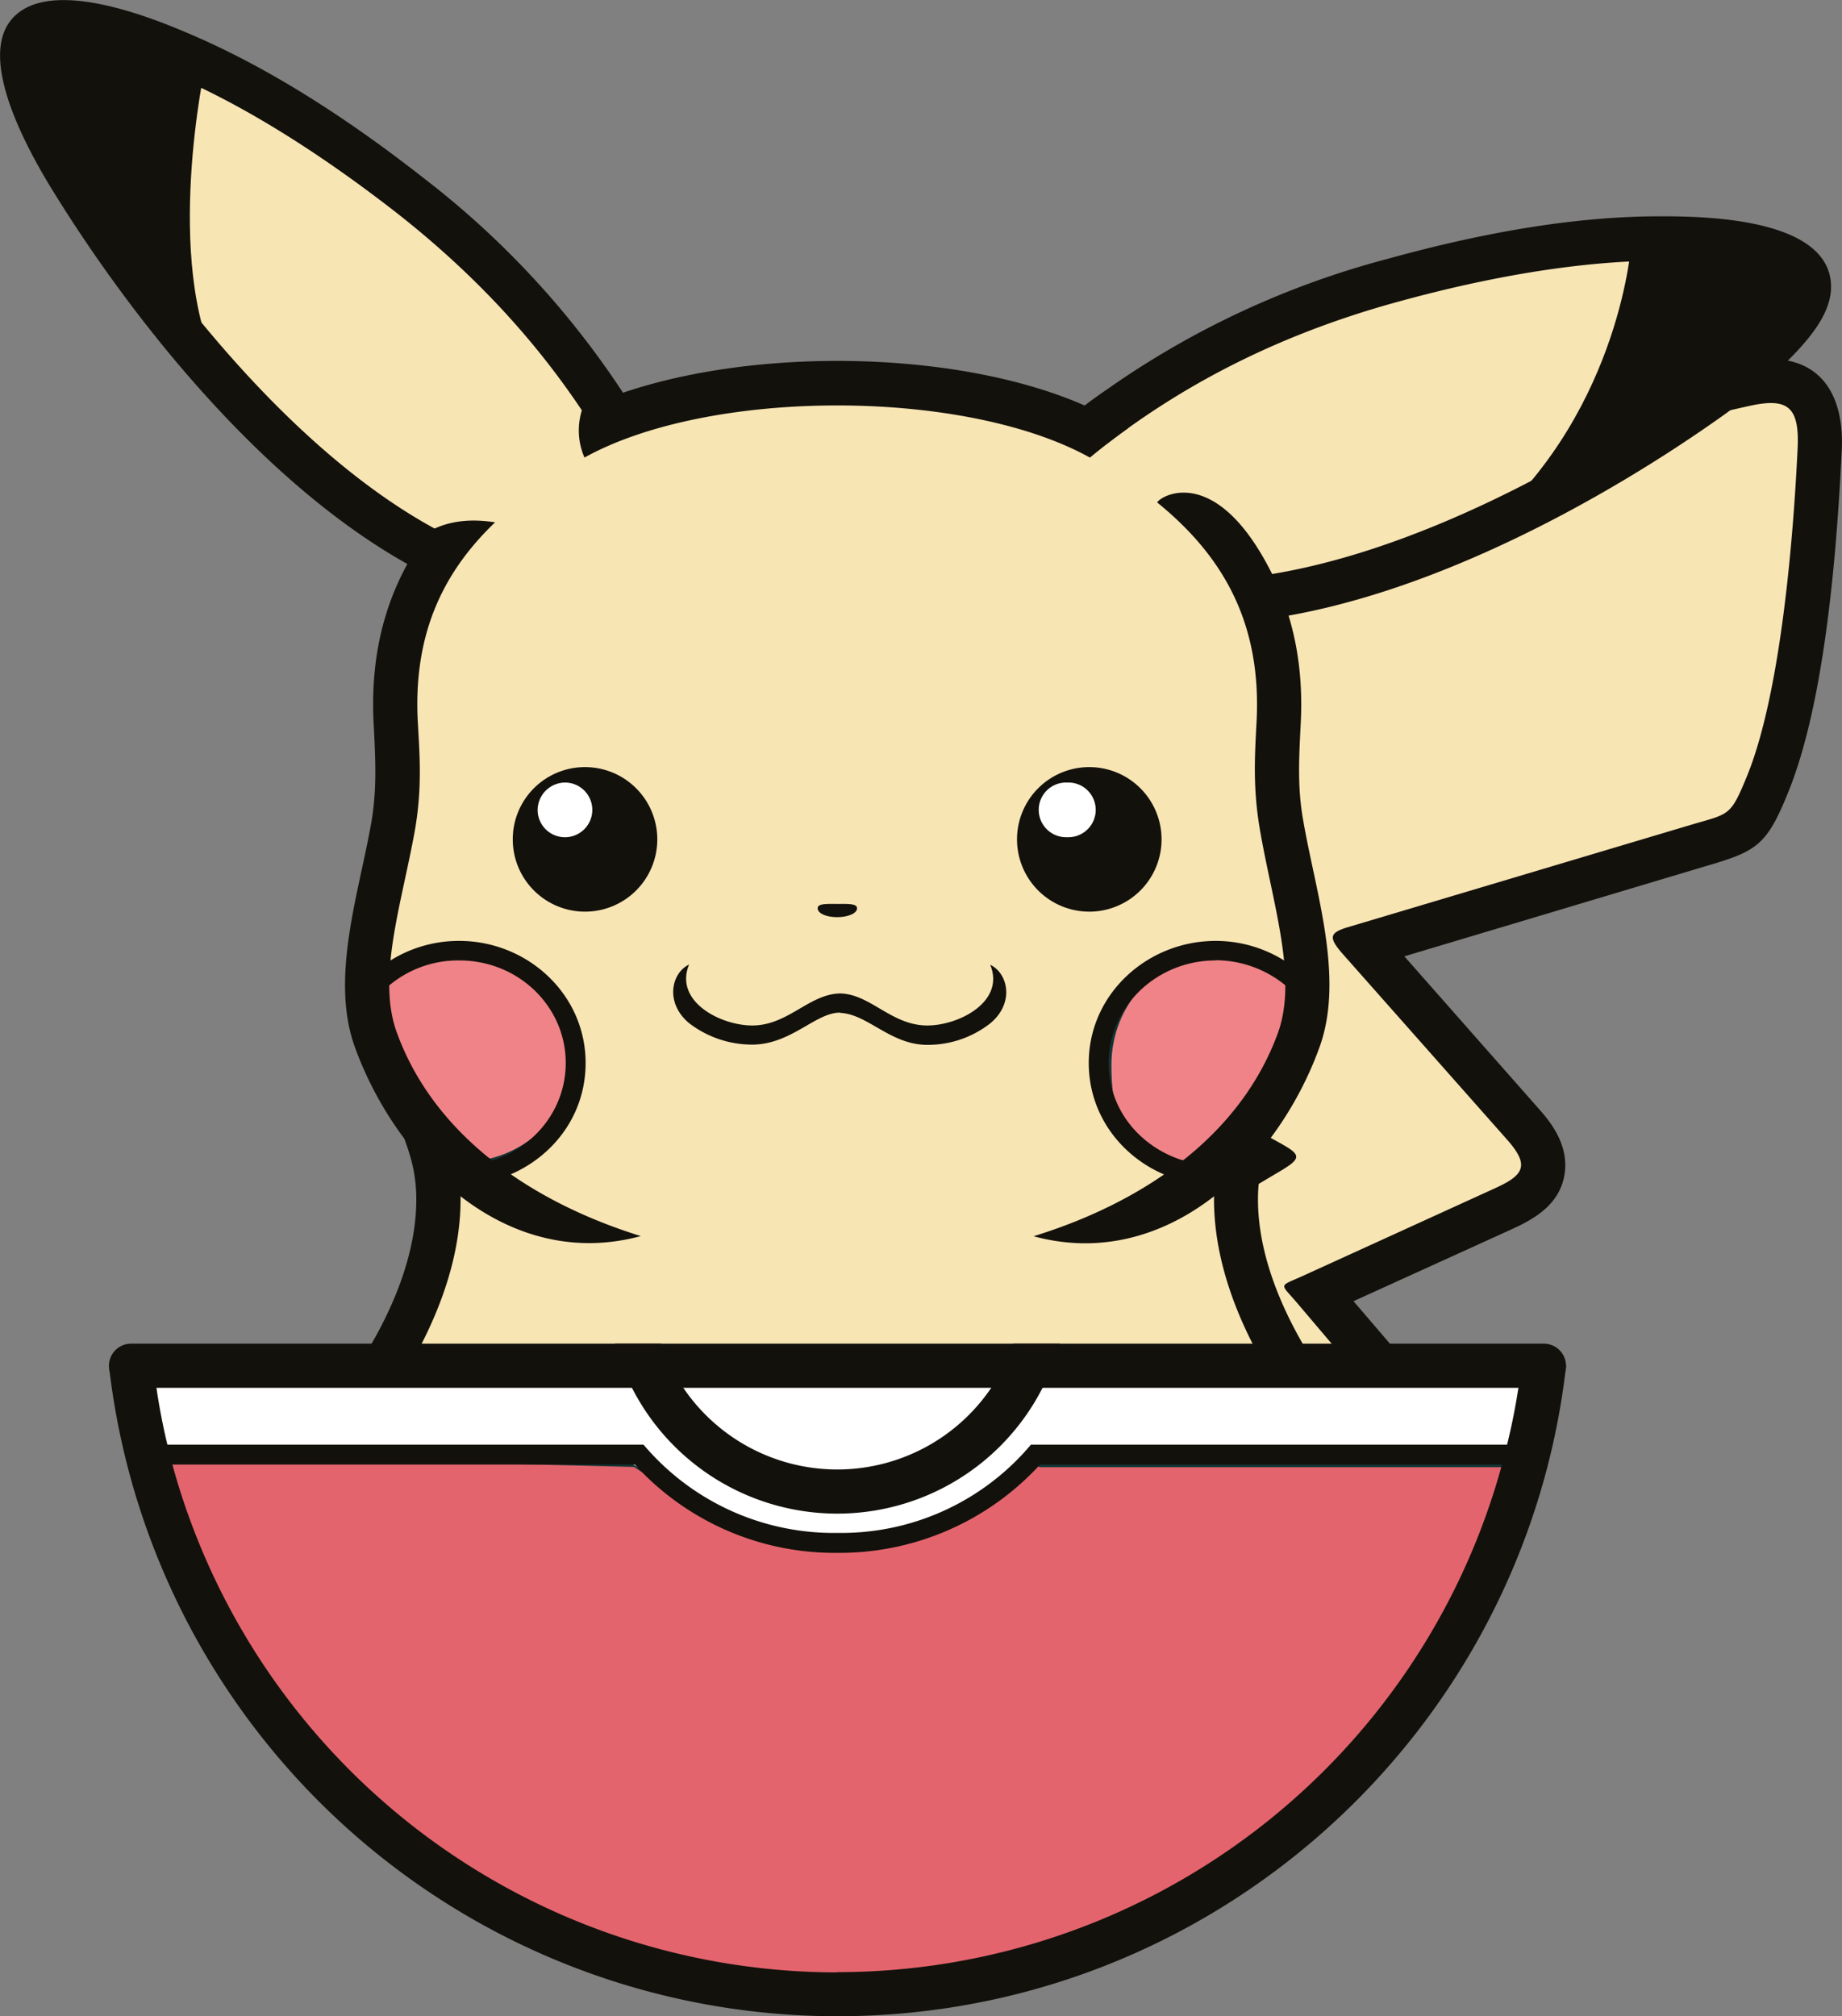 <svg xmlns="http://www.w3.org/2000/svg" viewBox="0 0 377.23 412.89"><rect x="0" y="0" width="377.23" height="412.89" fill="#808080" stroke="none"/><defs><style>.cls-1{fill:#e4646d;}.cls-1,.cls-5{stroke:#133434;stroke-miterlimit:10;}.cls-1,.cls-2,.cls-3,.cls-5,.cls-6{fill-rule:evenodd;}.cls-2,.cls-4{fill:#fff;}.cls-3{fill:#f8e5b4;}.cls-5{fill:#f08387;}.cls-6{fill:#13110c;}</style></defs><title>Element 16</title><g id="Ebene_2" data-name="Ebene 2"><g id="Objects"><path class="cls-1" d="M215.58,400.48c-21.22,9.44-47.51,14.3-71.21,4.82-30.14-12.07-39.83-10.95-52.2-18.74-4.64-2.93-12-5-17.58-12.58-14.43-19.58-39-39.23-40-56.65-.88-15.35-2.55-19.86-2.55-19.86L130,299.91a119,119,0,0,0,33.67,15.34c6.66,1.9,26.72-2,34.26-5.29,9.66-4.18,12.41-11.67,15.12-10h97.32s-5.77,43.23-38.09,69.78C265,375.66,258.92,381.19,215.58,400.48Z"/><polygon class="cls-2" points="131.22 279.68 33.88 279.68 28.59 279.91 31.1 297.57 125.92 297.3 147.16 311.84 168.98 315.25 191.73 312.71 214.07 295.9 312.8 296.65 311.55 279.68 213.96 279.91 201.22 295.06 208.28 279.91 165.96 279.68 131.22 279.68"/><polygon class="cls-3" points="272.26 265.43 282.4 279.57 156.36 279.91 58.93 279.91 83.73 273.95 93.15 235.73 73.49 202.4 89.65 114.88 79.03 108.94 44.45 72.58 4.43 4.68 42.08 13.26 86.79 41.66 125.01 86.92 182.52 77.46 221.44 88.28 269.63 62.55 298.11 53.48 342.12 48.08 354.65 77.46 371.73 81.15 373.28 105.09 357.41 169.81 280.1 194.43 294.98 211.3 316.76 240.27 272.26 265.43"/><ellipse class="cls-4" cx="117" cy="166.72" rx="7.74" ry="7.28"/><ellipse class="cls-4" cx="218.66" cy="166.85" rx="7.74" ry="7.28"/><path class="cls-5" d="M117.53,216.93c0,11.89-10.27,21.53-23,21.53-6.93,0-7.85-2.7-11.25-8.85-2.82-5.09-8.74-13.15-8.74-18.54,0-11.88,7.32-15.66,20-15.66S117.53,205.05,117.53,216.93Z"/><path class="cls-5" d="M248.63,195.16c11.89,0,20.86,4.6,20.86,17.27,0,6.93-6,12.89-12.16,16.29-5.08,2.82-9.18,9.38-14.56,9.38-11.89,0-15.66-7.31-15.66-20S236.74,195.16,248.63,195.16Z"/><path class="cls-6" d="M171.45,313.92h.68a50.73,50.73,0,0,0,39-18.08h97.51a130.68,130.68,0,0,0,2.93-16.16h9.16c-8.48,74.91-72.09,133.21-149.26,133.21A150.12,150.12,0,0,1,22.31,279.68h9.15a130.36,130.36,0,0,0,2.82,16.16h97.51a51,51,0,0,0,39.09,18.08Zm0,89.94A141.14,141.14,0,0,0,307.6,299.91H213A55.7,55.7,0,0,1,172.13,318h-1.25A55.34,55.34,0,0,1,130,299.91H35.3a141.24,141.24,0,0,0,136.15,104Z"/><path class="cls-6" d="M26.82,275.16H316.19a4.54,4.54,0,0,1,4.52,4.52h0a4.53,4.53,0,0,1-4.52,4.52H26.82a4.53,4.53,0,0,1-4.51-4.52h0a4.53,4.53,0,0,1,4.51-4.52Z"/><path class="cls-6" d="M217,275.16a47.19,47.19,0,0,1-91.07,0h9.5a38.09,38.09,0,0,0,72.08,0Z"/><path class="cls-6" d="M76.09,168.16c1.13-6.78.79-12.77.45-19.66-.9-15.93,3.16-28.81,11.07-39.54,5.09-2.94,10.51-2.49,13.79-2-11,10.51-16.84,23.39-15.82,41.13.34,6.33.9,13.11-.57,21.69-2.71,15.26-7.91,30.4-3.73,41.7C88.74,232,108,245.9,131.23,253.13c-27.12,7.34-49.83-14.69-58.53-38.64-5.2-14.24.9-31.86,3.39-46.33Zm135.58,85c23.39-7.23,42.6-21.13,50.06-41.69,4.06-11.3-1.13-26.44-3.73-41.7-1.47-8.58-1-15.36-.68-21.69,1.13-20.11-6.55-34-20.34-45.19.79-1.47,12.2-8,23.5,14.57,4.41,8.93,6.56,19.1,5.88,31.07-.34,6.89-.68,12.88.56,19.66,2.49,14.47,8.48,32.09,3.28,46.33-8.7,23.95-31.41,46-58.53,38.64ZM223.2,93.7c-25.65-14.23-77.85-14.23-103.5,0a13.83,13.83,0,0,1-.45-9.94c29.6-13.9,82.25-13.11,109.26,2.49.9.56,1.58,1,2.48,1.47-2.37,1.69-5.19,3.84-7.79,6Z"/><path class="cls-6" d="M89.08,118.45c-32.77-15.82-61.24-52.09-77.4-78C6.94,32.92-4.59,13.37,2,4.44,9-5,29.76,3.09,38,6.59c17.29,7.23,34,18.3,48.7,29.83A180.15,180.15,0,0,1,129.3,83.08c.57.91,1,1.81,1.59,2.6A29.57,29.57,0,0,0,125,86.92a26.31,26.31,0,0,0-3.16,1.25c-8-12.77-20.34-28.7-40.68-44.63C62.3,28.85,46.48,19.92,34.51,15,19.37,8.62,10.44,8.28,9.2,9.87s1.58,12.2,10.17,25.76C34.85,60.37,63.09,96.53,94.5,111q-3,3.9-5.42,7.46Z"/><path class="cls-6" d="M217.66,86.59a116,116,0,0,1,9.27-7A178.81,178.81,0,0,1,284.21,53c18.08-5,37.74-8.81,56.49-8.7,8.93,0,31.19.56,34,12,1.47,6-2.93,11.53-6.66,15.6a105.12,105.12,0,0,1-16.16,13.89c-22.6,15.94-57.74,35.71-91.07,40.79a38.67,38.67,0,0,0-3.27-8.58c32.2-4.41,67.34-24.3,89-39.66,13.22-9.27,19.89-17.74,19.32-19.78s-8.81-5.19-25.2-5.19c-13.1,0-30.95,2-54.12,8.36C257.88,69.52,239,81.5,226.7,90.88c-3-1.58-6.1-3-9-4.29Z"/><path class="cls-6" d="M81.28,228.72a137.69,137.69,0,0,1,11.87,7c2.15,8.59,2.48,23.61-9.27,44l-10.73.23c6.67-10.17,12.43-22.94,12.09-35.37-.23-6.66-2.15-10.28-4-15.82Z"/><path class="cls-6" d="M261.73,228.72a121.72,121.72,0,0,0-12,7c-2,8.59-2.49,23.61,9.26,44l10.74.23c-6.67-10.17-12.43-22.94-12.09-35.37.22-6.66,2.15-10.28,4.07-15.82Z"/><path class="cls-6" d="M223.08,157.09a14.8,14.8,0,1,1-14.8,14.8,14.79,14.79,0,0,1,14.8-14.8Zm-4.52,3.16a5.6,5.6,0,1,1,0,11.19,5.6,5.6,0,1,1,0-11.19Z"/><path class="cls-6" d="M119.81,157.09a14.8,14.8,0,1,1-14.8,14.8,14.78,14.78,0,0,1,14.8-14.8Zm-4.06,3.16a5.6,5.6,0,1,1-5.65,5.65,5.67,5.67,0,0,1,5.65-5.65Z"/><path class="cls-6" d="M94.05,192.68c13.9,0,25.88,10.85,25.88,25,0,16.95-16.73,28.25-32.54,24.18,0-1.36.11-2.82,0-4.18a21.53,21.53,0,0,0,6.66,1c12.09,0,21.81-9.38,21.81-21s-9.72-21-21.81-21A22,22,0,0,0,75.3,206.8a12.66,12.66,0,0,0-1.81-4.4,26.4,26.4,0,0,1,20.56-9.72Zm154.91,4c-12.09,0-21.92,9.49-21.92,21,0,13.56,12.88,22.82,25.76,20.68a8.24,8.24,0,0,0-.45,4.07c-15,2-29.38-9.16-29.38-24.75,0-14.12,12-25,26-25a26.49,26.49,0,0,1,20.68,9.94,7.58,7.58,0,0,0-2.94,2.72,22.6,22.6,0,0,0-17.74-8.7Z"/><path class="cls-6" d="M172,207.37c-5,0-10,6.55-18,6.55a21.19,21.19,0,0,1-12.88-4.4c-5-4.18-3.62-10.29,0-12C138,205.11,147.61,210,154.05,210c7.34,0,11.64-6.44,18-6.56,6.22.12,10.51,6.56,17.86,6.56,6.44,0,16-4.86,12.88-12.43,3.61,1.69,5.08,7.8,0,12a20.75,20.75,0,0,1-12.88,4.4c-7.57,0-12.21-6.32-17.86-6.55Z"/><path class="cls-6" d="M171.45,185.11c2.26,0,4.07-.11,4.07.9s-1.81,1.81-4.07,1.81-4-.79-4-1.81,1.81-.9,4-.9Z"/><path class="cls-6" d="M42.08,13.26S33.26,53.59,44.9,75.85c0,0-39.32-39.66-40-62.59s37.18,0,37.18,0Z"/><path class="cls-6" d="M334.15,49.3s-2,33.9-29.15,58.08c0,0,53.78-24.07,62.26-45.43S334.15,49.3,334.15,49.3Z"/><path class="cls-6" d="M287.6,195.84l28,31.75c3.39,3.85,5.88,8.48,4.63,13.79s-5.76,8.13-10.5,10.28l-32.54,14.8L287.94,279a10.54,10.54,0,0,0-4.18.23,5.65,5.65,0,0,0-1.36.34,24.48,24.48,0,0,0-5.76.22L265.79,267c-3.72-4.41-4.06-3.39,1.13-5.77L306,243.41c6-2.71,7.34-4.63,2.82-9.83l-34-38.41c-2.82-3.28-2.48-4.18,1.25-5.31l70.39-21c7.68-2.26,7.91-1.69,11.18-9.6,7.23-17.4,9.72-50.73,10.51-67.68.34-8.14-2-10.06-9.26-8.59q-12.56,2.72-25.77,6.78a9.25,9.25,0,0,0,1.7-10.06c7.34-2.14,14.69-4,22.14-5.53,13.68-2.94,20.79,4.29,20.23,17.85-1,20.56-3.39,52-11.19,70.73-4.29,10.51-6.44,11.64-16.94,14.69Zm-32,34.58c2.6,1.47,4.86,2.71,6.67,3.73,4.07,2.26,4.29,3,.34,5.42L255,244.09a9.15,9.15,0,0,0,.22-1.92c.23-1,.34-2,.57-2.94a8,8,0,0,0,.34-2.26c0-2.14.22-4.52-.46-6.55Z"/></g></g></svg>
